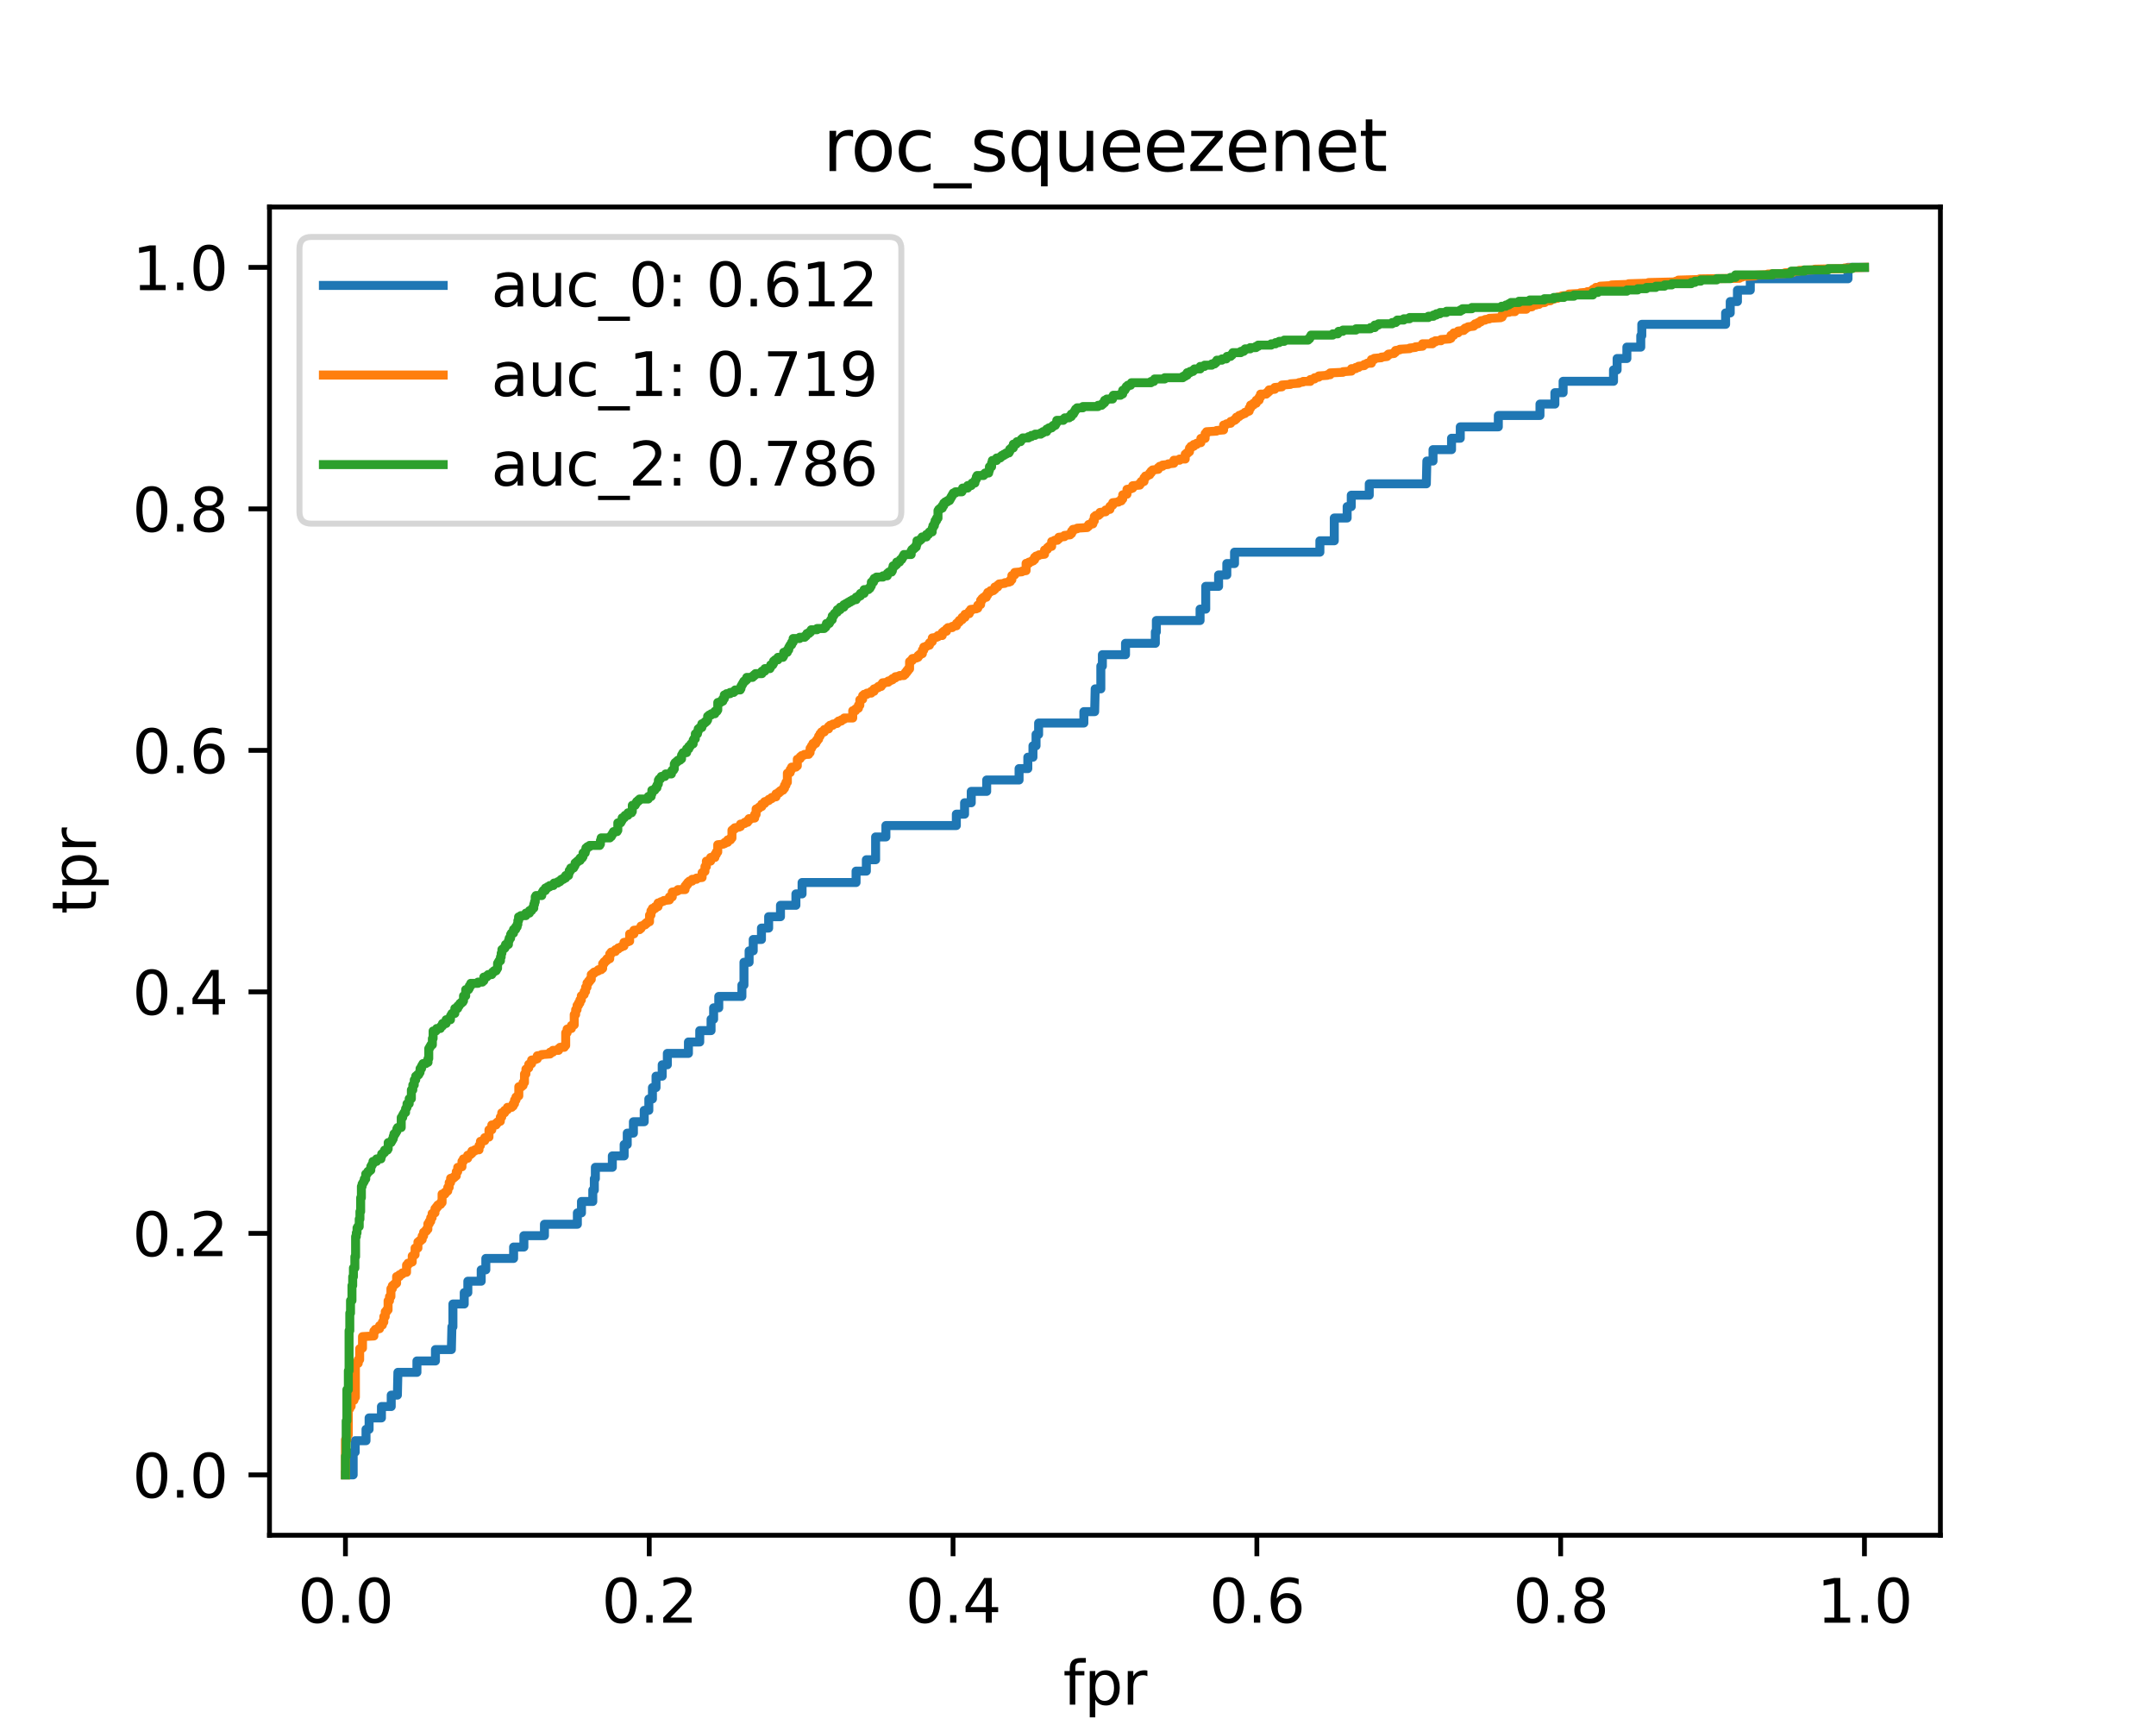 <?xml version="1.0" encoding="utf-8" standalone="no"?>
<!DOCTYPE svg PUBLIC "-//W3C//DTD SVG 1.1//EN"
  "http://www.w3.org/Graphics/SVG/1.1/DTD/svg11.dtd">
<svg height="288pt" version="1.1" viewBox="0 0 360 288" width="360pt" xmlns="http://www.w3.org/2000/svg" xmlns:xlink="http://www.w3.org/1999/xlink">
 <defs>
  <style type="text/css">*{stroke-linecap:butt;stroke-linejoin:round;}</style>
 </defs>
 <g id="figure_1">
  <g id="patch_1">
   <path d="M 0 288 
L 360 288 
L 360 0 
L 0 0 
z
" style="fill:#ffffff;"/>
  </g>
  <g id="axes_1">
   <g id="patch_2">
    <path d="M 45 256.32 
L 324 256.32 
L 324 34.56 
L 45 34.56 
z
" style="fill:#ffffff;"/>
   </g>
   <g id="matplotlib.axis_1">
    <g id="xtick_1">
     <g id="line2d_1">
      <defs>
       <path d="M 0 0 
L 0 3.5 
" id="m59c6c1572e" style="stroke:#000000;stroke-width:0.8;"/>
      </defs>
      <g>
       <use style="stroke:#000000;stroke-width:0.8;" x="57.682" xlink:href="#m59c6c1572e" y="256.32"/>
      </g>
     </g>
     <g id="text_1">
      <!-- 0.0 -->
      <g transform="translate(49.73 270.918)scale(0.1 -0.1)">
       <defs>
        <path d="M 2034 4250 
Q 1547 4250 1301 3770 
Q 1056 3291 1056 2328 
Q 1056 1369 1301 889 
Q 1547 409 2034 409 
Q 2525 409 2770 889 
Q 3016 1369 3016 2328 
Q 3016 3291 2770 3770 
Q 2525 4250 2034 4250 
z
M 2034 4750 
Q 2819 4750 3233 4129 
Q 3647 3509 3647 2328 
Q 3647 1150 3233 529 
Q 2819 -91 2034 -91 
Q 1250 -91 836 529 
Q 422 1150 422 2328 
Q 422 3509 836 4129 
Q 1250 4750 2034 4750 
z
" id="DejaVuSans-30" transform="scale(0.016)"/>
        <path d="M 684 794 
L 1344 794 
L 1344 0 
L 684 0 
L 684 794 
z
" id="DejaVuSans-2e" transform="scale(0.016)"/>
       </defs>
       <use xlink:href="#DejaVuSans-30"/>
       <use x="63.623" xlink:href="#DejaVuSans-2e"/>
       <use x="95.41" xlink:href="#DejaVuSans-30"/>
      </g>
     </g>
    </g>
    <g id="xtick_2">
     <g id="line2d_2">
      <g>
       <use style="stroke:#000000;stroke-width:0.8;" x="108.409" xlink:href="#m59c6c1572e" y="256.32"/>
      </g>
     </g>
     <g id="text_2">
      <!-- 0.2 -->
      <g transform="translate(100.458 270.918)scale(0.1 -0.1)">
       <defs>
        <path d="M 1228 531 
L 3431 531 
L 3431 0 
L 469 0 
L 469 531 
Q 828 903 1448 1529 
Q 2069 2156 2228 2338 
Q 2531 2678 2651 2914 
Q 2772 3150 2772 3378 
Q 2772 3750 2511 3984 
Q 2250 4219 1831 4219 
Q 1534 4219 1204 4116 
Q 875 4013 500 3803 
L 500 4441 
Q 881 4594 1212 4672 
Q 1544 4750 1819 4750 
Q 2544 4750 2975 4387 
Q 3406 4025 3406 3419 
Q 3406 3131 3298 2873 
Q 3191 2616 2906 2266 
Q 2828 2175 2409 1742 
Q 1991 1309 1228 531 
z
" id="DejaVuSans-32" transform="scale(0.016)"/>
       </defs>
       <use xlink:href="#DejaVuSans-30"/>
       <use x="63.623" xlink:href="#DejaVuSans-2e"/>
       <use x="95.41" xlink:href="#DejaVuSans-32"/>
      </g>
     </g>
    </g>
    <g id="xtick_3">
     <g id="line2d_3">
      <g>
       <use style="stroke:#000000;stroke-width:0.8;" x="159.136" xlink:href="#m59c6c1572e" y="256.32"/>
      </g>
     </g>
     <g id="text_3">
      <!-- 0.4 -->
      <g transform="translate(151.185 270.918)scale(0.1 -0.1)">
       <defs>
        <path d="M 2419 4116 
L 825 1625 
L 2419 1625 
L 2419 4116 
z
M 2253 4666 
L 3047 4666 
L 3047 1625 
L 3713 1625 
L 3713 1100 
L 3047 1100 
L 3047 0 
L 2419 0 
L 2419 1100 
L 313 1100 
L 313 1709 
L 2253 4666 
z
" id="DejaVuSans-34" transform="scale(0.016)"/>
       </defs>
       <use xlink:href="#DejaVuSans-30"/>
       <use x="63.623" xlink:href="#DejaVuSans-2e"/>
       <use x="95.41" xlink:href="#DejaVuSans-34"/>
      </g>
     </g>
    </g>
    <g id="xtick_4">
     <g id="line2d_4">
      <g>
       <use style="stroke:#000000;stroke-width:0.8;" x="209.864" xlink:href="#m59c6c1572e" y="256.32"/>
      </g>
     </g>
     <g id="text_4">
      <!-- 0.6 -->
      <g transform="translate(201.912 270.918)scale(0.1 -0.1)">
       <defs>
        <path d="M 2113 2584 
Q 1688 2584 1439 2293 
Q 1191 2003 1191 1497 
Q 1191 994 1439 701 
Q 1688 409 2113 409 
Q 2538 409 2786 701 
Q 3034 994 3034 1497 
Q 3034 2003 2786 2293 
Q 2538 2584 2113 2584 
z
M 3366 4563 
L 3366 3988 
Q 3128 4100 2886 4159 
Q 2644 4219 2406 4219 
Q 1781 4219 1451 3797 
Q 1122 3375 1075 2522 
Q 1259 2794 1537 2939 
Q 1816 3084 2150 3084 
Q 2853 3084 3261 2657 
Q 3669 2231 3669 1497 
Q 3669 778 3244 343 
Q 2819 -91 2113 -91 
Q 1303 -91 875 529 
Q 447 1150 447 2328 
Q 447 3434 972 4092 
Q 1497 4750 2381 4750 
Q 2619 4750 2861 4703 
Q 3103 4656 3366 4563 
z
" id="DejaVuSans-36" transform="scale(0.016)"/>
       </defs>
       <use xlink:href="#DejaVuSans-30"/>
       <use x="63.623" xlink:href="#DejaVuSans-2e"/>
       <use x="95.41" xlink:href="#DejaVuSans-36"/>
      </g>
     </g>
    </g>
    <g id="xtick_5">
     <g id="line2d_5">
      <g>
       <use style="stroke:#000000;stroke-width:0.8;" x="260.591" xlink:href="#m59c6c1572e" y="256.32"/>
      </g>
     </g>
     <g id="text_5">
      <!-- 0.8 -->
      <g transform="translate(252.639 270.918)scale(0.1 -0.1)">
       <defs>
        <path d="M 2034 2216 
Q 1584 2216 1326 1975 
Q 1069 1734 1069 1313 
Q 1069 891 1326 650 
Q 1584 409 2034 409 
Q 2484 409 2743 651 
Q 3003 894 3003 1313 
Q 3003 1734 2745 1975 
Q 2488 2216 2034 2216 
z
M 1403 2484 
Q 997 2584 770 2862 
Q 544 3141 544 3541 
Q 544 4100 942 4425 
Q 1341 4750 2034 4750 
Q 2731 4750 3128 4425 
Q 3525 4100 3525 3541 
Q 3525 3141 3298 2862 
Q 3072 2584 2669 2484 
Q 3125 2378 3379 2068 
Q 3634 1759 3634 1313 
Q 3634 634 3220 271 
Q 2806 -91 2034 -91 
Q 1263 -91 848 271 
Q 434 634 434 1313 
Q 434 1759 690 2068 
Q 947 2378 1403 2484 
z
M 1172 3481 
Q 1172 3119 1398 2916 
Q 1625 2713 2034 2713 
Q 2441 2713 2670 2916 
Q 2900 3119 2900 3481 
Q 2900 3844 2670 4047 
Q 2441 4250 2034 4250 
Q 1625 4250 1398 4047 
Q 1172 3844 1172 3481 
z
" id="DejaVuSans-38" transform="scale(0.016)"/>
       </defs>
       <use xlink:href="#DejaVuSans-30"/>
       <use x="63.623" xlink:href="#DejaVuSans-2e"/>
       <use x="95.41" xlink:href="#DejaVuSans-38"/>
      </g>
     </g>
    </g>
    <g id="xtick_6">
     <g id="line2d_6">
      <g>
       <use style="stroke:#000000;stroke-width:0.8;" x="311.318" xlink:href="#m59c6c1572e" y="256.32"/>
      </g>
     </g>
     <g id="text_6">
      <!-- 1.0 -->
      <g transform="translate(303.367 270.918)scale(0.1 -0.1)">
       <defs>
        <path d="M 794 531 
L 1825 531 
L 1825 4091 
L 703 3866 
L 703 4441 
L 1819 4666 
L 2450 4666 
L 2450 531 
L 3481 531 
L 3481 0 
L 794 0 
L 794 531 
z
" id="DejaVuSans-31" transform="scale(0.016)"/>
       </defs>
       <use xlink:href="#DejaVuSans-31"/>
       <use x="63.623" xlink:href="#DejaVuSans-2e"/>
       <use x="95.41" xlink:href="#DejaVuSans-30"/>
      </g>
     </g>
    </g>
    <g id="text_7">
     <!-- fpr -->
     <g transform="translate(177.51 284.597)scale(0.1 -0.1)">
      <defs>
       <path d="M 2375 4863 
L 2375 4384 
L 1825 4384 
Q 1516 4384 1395 4259 
Q 1275 4134 1275 3809 
L 1275 3500 
L 2222 3500 
L 2222 3053 
L 1275 3053 
L 1275 0 
L 697 0 
L 697 3053 
L 147 3053 
L 147 3500 
L 697 3500 
L 697 3744 
Q 697 4328 969 4595 
Q 1241 4863 1831 4863 
L 2375 4863 
z
" id="DejaVuSans-66" transform="scale(0.016)"/>
       <path d="M 1159 525 
L 1159 -1331 
L 581 -1331 
L 581 3500 
L 1159 3500 
L 1159 2969 
Q 1341 3281 1617 3432 
Q 1894 3584 2278 3584 
Q 2916 3584 3314 3078 
Q 3713 2572 3713 1747 
Q 3713 922 3314 415 
Q 2916 -91 2278 -91 
Q 1894 -91 1617 61 
Q 1341 213 1159 525 
z
M 3116 1747 
Q 3116 2381 2855 2742 
Q 2594 3103 2138 3103 
Q 1681 3103 1420 2742 
Q 1159 2381 1159 1747 
Q 1159 1113 1420 752 
Q 1681 391 2138 391 
Q 2594 391 2855 752 
Q 3116 1113 3116 1747 
z
" id="DejaVuSans-70" transform="scale(0.016)"/>
       <path d="M 2631 2963 
Q 2534 3019 2420 3045 
Q 2306 3072 2169 3072 
Q 1681 3072 1420 2755 
Q 1159 2438 1159 1844 
L 1159 0 
L 581 0 
L 581 3500 
L 1159 3500 
L 1159 2956 
Q 1341 3275 1631 3429 
Q 1922 3584 2338 3584 
Q 2397 3584 2469 3576 
Q 2541 3569 2628 3553 
L 2631 2963 
z
" id="DejaVuSans-72" transform="scale(0.016)"/>
      </defs>
      <use xlink:href="#DejaVuSans-66"/>
      <use x="35.205" xlink:href="#DejaVuSans-70"/>
      <use x="98.682" xlink:href="#DejaVuSans-72"/>
     </g>
    </g>
   </g>
   <g id="matplotlib.axis_2">
    <g id="ytick_1">
     <g id="line2d_7">
      <defs>
       <path d="M 0 0 
L -3.5 0 
" id="mcf25b4c76a" style="stroke:#000000;stroke-width:0.8;"/>
      </defs>
      <g>
       <use style="stroke:#000000;stroke-width:0.8;" x="45" xlink:href="#mcf25b4c76a" y="246.24"/>
      </g>
     </g>
     <g id="text_8">
      <!-- 0.0 -->
      <g transform="translate(22.097 250.039)scale(0.1 -0.1)">
       <use xlink:href="#DejaVuSans-30"/>
       <use x="63.623" xlink:href="#DejaVuSans-2e"/>
       <use x="95.41" xlink:href="#DejaVuSans-30"/>
      </g>
     </g>
    </g>
    <g id="ytick_2">
     <g id="line2d_8">
      <g>
       <use style="stroke:#000000;stroke-width:0.8;" x="45" xlink:href="#mcf25b4c76a" y="205.92"/>
      </g>
     </g>
     <g id="text_9">
      <!-- 0.2 -->
      <g transform="translate(22.097 209.719)scale(0.1 -0.1)">
       <use xlink:href="#DejaVuSans-30"/>
       <use x="63.623" xlink:href="#DejaVuSans-2e"/>
       <use x="95.41" xlink:href="#DejaVuSans-32"/>
      </g>
     </g>
    </g>
    <g id="ytick_3">
     <g id="line2d_9">
      <g>
       <use style="stroke:#000000;stroke-width:0.8;" x="45" xlink:href="#mcf25b4c76a" y="165.6"/>
      </g>
     </g>
     <g id="text_10">
      <!-- 0.4 -->
      <g transform="translate(22.097 169.399)scale(0.1 -0.1)">
       <use xlink:href="#DejaVuSans-30"/>
       <use x="63.623" xlink:href="#DejaVuSans-2e"/>
       <use x="95.41" xlink:href="#DejaVuSans-34"/>
      </g>
     </g>
    </g>
    <g id="ytick_4">
     <g id="line2d_10">
      <g>
       <use style="stroke:#000000;stroke-width:0.8;" x="45" xlink:href="#mcf25b4c76a" y="125.28"/>
      </g>
     </g>
     <g id="text_11">
      <!-- 0.6 -->
      <g transform="translate(22.097 129.079)scale(0.1 -0.1)">
       <use xlink:href="#DejaVuSans-30"/>
       <use x="63.623" xlink:href="#DejaVuSans-2e"/>
       <use x="95.41" xlink:href="#DejaVuSans-36"/>
      </g>
     </g>
    </g>
    <g id="ytick_5">
     <g id="line2d_11">
      <g>
       <use style="stroke:#000000;stroke-width:0.8;" x="45" xlink:href="#mcf25b4c76a" y="84.96"/>
      </g>
     </g>
     <g id="text_12">
      <!-- 0.8 -->
      <g transform="translate(22.097 88.759)scale(0.1 -0.1)">
       <use xlink:href="#DejaVuSans-30"/>
       <use x="63.623" xlink:href="#DejaVuSans-2e"/>
       <use x="95.41" xlink:href="#DejaVuSans-38"/>
      </g>
     </g>
    </g>
    <g id="ytick_6">
     <g id="line2d_12">
      <g>
       <use style="stroke:#000000;stroke-width:0.8;" x="45" xlink:href="#mcf25b4c76a" y="44.64"/>
      </g>
     </g>
     <g id="text_13">
      <!-- 1.0 -->
      <g transform="translate(22.097 48.439)scale(0.1 -0.1)">
       <use xlink:href="#DejaVuSans-31"/>
       <use x="63.623" xlink:href="#DejaVuSans-2e"/>
       <use x="95.41" xlink:href="#DejaVuSans-30"/>
      </g>
     </g>
    </g>
    <g id="text_14">
     <!-- tpr -->
     <g transform="translate(16.017 152.63)rotate(-90)scale(0.1 -0.1)">
      <defs>
       <path d="M 1172 4494 
L 1172 3500 
L 2356 3500 
L 2356 3053 
L 1172 3053 
L 1172 1153 
Q 1172 725 1289 603 
Q 1406 481 1766 481 
L 2356 481 
L 2356 0 
L 1766 0 
Q 1100 0 847 248 
Q 594 497 594 1153 
L 594 3053 
L 172 3053 
L 172 3500 
L 594 3500 
L 594 4494 
L 1172 4494 
z
" id="DejaVuSans-74" transform="scale(0.016)"/>
      </defs>
      <use xlink:href="#DejaVuSans-74"/>
      <use x="39.209" xlink:href="#DejaVuSans-70"/>
      <use x="102.686" xlink:href="#DejaVuSans-72"/>
     </g>
    </g>
   </g>
   <g id="line2d_13">
    <path clip-path="url(#p2ba4699512)" d="M 57.682 246.24 
L 58.97 246.24 
L 58.97 242.436 
L 59.313 242.436 
L 59.313 240.534 
L 61.116 240.534 
L 61.116 238.632 
L 61.631 238.632 
L 61.631 236.731 
L 63.692 236.731 
L 63.692 234.829 
L 65.324 234.829 
L 65.324 232.927 
L 66.354 232.927 
L 66.44 229.123 
L 69.617 229.123 
L 69.617 227.221 
L 72.708 227.221 
L 72.708 225.319 
L 75.369 225.319 
L 75.455 221.515 
L 75.627 221.515 
L 75.627 217.712 
L 77.516 217.712 
L 77.516 215.81 
L 78.117 215.81 
L 78.117 213.908 
L 80.349 213.908 
L 80.349 212.006 
L 81.122 212.006 
L 81.122 210.104 
L 85.759 210.104 
L 85.759 208.202 
L 87.476 208.202 
L 87.476 206.3 
L 90.91 206.3 
L 90.91 204.398 
L 96.406 204.398 
L 96.406 202.497 
L 97.092 202.497 
L 97.092 200.595 
L 98.981 200.595 
L 98.981 198.693 
L 99.239 198.693 
L 99.239 196.791 
L 99.411 196.791 
L 99.411 194.889 
L 102.244 194.889 
L 102.244 192.987 
L 104.219 192.987 
L 104.219 191.085 
L 104.734 191.085 
L 104.734 189.183 
L 105.765 189.183 
L 105.765 187.282 
L 107.568 187.282 
L 107.568 185.38 
L 108.34 185.38 
L 108.34 183.478 
L 108.941 183.478 
L 108.941 181.576 
L 109.542 181.576 
L 109.542 179.674 
L 110.573 179.674 
L 110.573 177.772 
L 111.431 177.772 
L 111.431 175.87 
L 114.952 175.87 
L 114.952 173.968 
L 116.841 173.968 
L 116.841 172.066 
L 118.73 172.066 
L 118.73 170.165 
L 119.159 170.165 
L 119.159 168.263 
L 120.018 168.263 
L 120.018 166.361 
L 123.881 166.361 
L 123.881 164.459 
L 124.225 164.459 
L 124.225 160.655 
L 125.083 160.655 
L 125.083 158.753 
L 125.77 158.753 
L 125.77 156.851 
L 127.144 156.851 
L 127.144 154.949 
L 128.346 154.949 
L 128.346 153.048 
L 130.321 153.048 
L 130.321 151.146 
L 132.897 151.146 
L 132.897 149.244 
L 133.927 149.244 
L 133.927 147.342 
L 142.943 147.342 
L 142.943 145.44 
L 144.66 145.44 
L 144.66 143.538 
L 146.206 143.538 
L 146.206 139.734 
L 147.923 139.734 
L 147.923 137.832 
L 159.686 137.832 
L 159.686 135.931 
L 161.06 135.931 
L 161.06 134.029 
L 162.176 134.029 
L 162.176 132.127 
L 164.752 132.127 
L 164.752 130.225 
L 170.161 130.225 
L 170.161 128.323 
L 171.621 128.323 
L 171.621 126.421 
L 172.479 126.421 
L 172.479 124.519 
L 172.994 124.519 
L 172.994 122.617 
L 173.424 122.617 
L 173.424 120.715 
L 180.98 120.715 
L 180.98 118.814 
L 182.783 118.814 
L 182.869 115.01 
L 183.813 115.01 
L 183.813 111.206 
L 184.071 111.206 
L 184.071 109.304 
L 187.934 109.304 
L 187.934 107.402 
L 192.914 107.402 
L 192.914 105.5 
L 193.086 105.5 
L 193.086 103.598 
L 200.384 103.598 
L 200.384 101.697 
L 201.329 101.697 
L 201.329 97.893 
L 203.476 97.893 
L 203.476 95.991 
L 204.849 95.991 
L 204.849 94.089 
L 206.137 94.089 
L 206.137 92.187 
L 220.39 92.187 
L 220.39 90.285 
L 222.794 90.285 
L 222.794 86.482 
L 224.941 86.482 
L 224.941 84.58 
L 225.628 84.58 
L 225.628 82.678 
L 228.633 82.678 
L 228.633 80.776 
L 238.164 80.776 
L 238.25 76.972 
L 239.28 76.972 
L 239.28 75.07 
L 242.371 75.07 
L 242.371 73.168 
L 243.831 73.168 
L 243.831 71.266 
L 250.184 71.266 
L 250.184 69.365 
L 257.139 69.365 
L 257.139 67.463 
L 259.629 67.463 
L 259.629 65.561 
L 261.003 65.561 
L 261.003 63.659 
L 269.418 63.659 
L 269.418 61.757 
L 270.019 61.757 
L 270.019 59.855 
L 271.65 59.855 
L 271.65 57.953 
L 273.968 57.953 
L 273.968 56.051 
L 274.14 56.051 
L 274.14 54.149 
L 288.135 54.149 
L 288.135 52.248 
L 288.908 52.248 
L 288.908 50.346 
L 290.11 50.346 
L 290.11 48.444 
L 292.257 48.444 
L 292.257 46.542 
L 308.571 46.542 
L 308.571 44.64 
L 311.318 44.64 
L 311.318 44.64 
" style="fill:none;stroke:#1f77b4;stroke-linecap:square;stroke-width:1.5;"/>
   </g>
   <g id="line2d_14">
    <path clip-path="url(#p2ba4699512)" d="M 57.682 246.24 
L 57.682 240.367 
L 57.919 240.367 
L 57.919 239.557 
L 58.156 239.557 
L 58.156 235.203 
L 58.394 235.203 
L 58.394 234.798 
L 58.631 234.798 
L 58.631 233.786 
L 59.105 233.786 
L 59.105 233.279 
L 59.343 233.279 
L 59.343 227.609 
L 59.817 227.609 
L 59.817 227.001 
L 60.054 227.001 
L 60.054 225.179 
L 60.529 225.078 
L 60.529 223.154 
L 62.427 223.052 
L 62.427 222.242 
L 62.664 222.242 
L 62.664 221.939 
L 63.376 221.837 
L 63.376 221.331 
L 63.851 221.23 
L 63.851 220.724 
L 64.088 220.724 
L 64.088 219.812 
L 64.325 219.812 
L 64.325 219.002 
L 64.563 219.002 
L 64.563 218.698 
L 64.8 218.698 
L 64.8 217.18 
L 65.037 217.18 
L 65.037 216.471 
L 65.274 216.471 
L 65.274 215.155 
L 65.512 215.155 
L 65.512 214.648 
L 65.749 214.648 
L 65.749 214.446 
L 65.986 214.446 
L 65.986 214.243 
L 66.223 214.243 
L 66.223 213.129 
L 66.698 213.129 
L 66.698 212.826 
L 67.172 212.724 
L 67.172 212.522 
L 67.884 212.421 
L 67.884 211.206 
L 68.121 211.206 
L 68.121 210.902 
L 68.596 210.801 
L 68.596 210.699 
L 68.833 210.699 
L 68.833 209.687 
L 69.071 209.687 
L 69.071 209.484 
L 69.308 209.484 
L 69.308 208.37 
L 69.782 208.37 
L 69.782 207.358 
L 70.02 207.358 
L 70.02 207.155 
L 70.257 207.155 
L 70.257 206.953 
L 70.494 206.953 
L 70.494 206.345 
L 70.731 206.345 
L 70.731 205.738 
L 70.969 205.738 
L 70.969 205.535 
L 71.206 205.535 
L 71.206 205.231 
L 71.443 205.231 
L 71.443 204.32 
L 71.68 204.32 
L 71.68 203.915 
L 71.918 203.915 
L 71.918 203.308 
L 72.155 203.308 
L 72.155 202.599 
L 72.63 202.498 
L 72.63 201.789 
L 72.867 201.789 
L 72.867 201.485 
L 73.104 201.485 
L 73.104 201.181 
L 73.579 201.08 
L 73.579 200.776 
L 73.816 200.776 
L 73.816 199.359 
L 74.29 199.359 
L 74.29 199.055 
L 74.528 199.055 
L 74.528 198.852 
L 74.765 198.852 
L 74.765 198.245 
L 75.002 198.245 
L 75.002 197.435 
L 75.239 197.435 
L 75.239 196.726 
L 75.714 196.726 
L 75.714 196.523 
L 75.951 196.523 
L 75.951 196.321 
L 76.188 196.321 
L 76.188 195.612 
L 76.426 195.612 
L 76.426 194.903 
L 77.138 194.802 
L 77.138 193.891 
L 77.375 193.891 
L 77.375 193.486 
L 78.087 193.385 
L 78.087 192.878 
L 78.561 192.777 
L 78.561 192.575 
L 78.798 192.575 
L 78.798 192.169 
L 79.273 192.169 
L 79.273 191.967 
L 79.985 191.967 
L 79.985 191.258 
L 80.222 191.258 
L 80.222 190.549 
L 80.934 190.448 
L 80.934 189.942 
L 81.646 189.841 
L 81.646 188.626 
L 82.12 188.626 
L 82.12 187.815 
L 82.832 187.815 
L 82.832 187.512 
L 83.069 187.512 
L 83.069 187.309 
L 83.544 187.208 
L 83.544 186.499 
L 83.781 186.499 
L 83.781 185.79 
L 84.256 185.79 
L 84.256 185.385 
L 84.73 185.284 
L 84.73 184.879 
L 85.442 184.879 
L 85.442 184.677 
L 85.679 184.677 
L 85.679 184.272 
L 85.916 184.272 
L 85.916 183.664 
L 86.154 183.664 
L 86.154 183.158 
L 86.391 183.158 
L 86.391 182.955 
L 86.628 182.955 
L 86.628 181.436 
L 87.103 181.436 
L 87.103 181.234 
L 87.34 181.234 
L 87.34 180.728 
L 87.577 180.728 
L 87.577 179.31 
L 87.814 179.31 
L 87.814 178.5 
L 88.052 178.5 
L 88.052 178.297 
L 88.289 178.297 
L 88.289 177.69 
L 88.764 177.589 
L 88.764 176.981 
L 89.475 176.88 
L 89.475 176.779 
L 89.713 176.779 
L 89.713 176.272 
L 90.424 176.171 
L 90.424 176.07 
L 91.848 175.969 
L 91.848 175.665 
L 92.323 175.665 
L 92.323 175.361 
L 93.272 175.361 
L 93.272 175.057 
L 93.509 175.057 
L 93.509 174.855 
L 94.221 174.855 
L 94.221 174.551 
L 94.458 174.551 
L 94.458 172.425 
L 94.695 172.425 
L 94.695 171.817 
L 95.407 171.716 
L 95.407 171.21 
L 95.881 171.108 
L 95.881 169.387 
L 96.119 169.387 
L 96.119 168.577 
L 96.356 168.577 
L 96.356 167.868 
L 96.593 167.868 
L 96.593 167.463 
L 96.831 167.463 
L 96.831 166.957 
L 97.068 166.957 
L 97.068 166.248 
L 97.305 166.248 
L 97.305 166.046 
L 97.542 166.046 
L 97.542 165.539 
L 97.78 165.539 
L 97.78 164.83 
L 98.017 164.83 
L 98.017 164.122 
L 98.254 164.122 
L 98.254 163.818 
L 98.491 163.818 
L 98.491 163.514 
L 98.729 163.514 
L 98.729 162.704 
L 98.966 162.704 
L 98.966 162.502 
L 99.203 162.502 
L 99.203 162.299 
L 99.678 162.198 
L 99.678 162.097 
L 99.915 162.097 
L 99.915 161.894 
L 100.39 161.894 
L 100.39 161.692 
L 100.627 161.692 
L 100.627 160.881 
L 100.864 160.881 
L 100.864 160.578 
L 101.101 160.578 
L 101.101 160.375 
L 101.339 160.375 
L 101.339 160.071 
L 101.813 160.071 
L 101.813 159.261 
L 102.05 159.261 
L 102.05 158.958 
L 102.762 158.856 
L 102.762 158.553 
L 103.237 158.451 
L 103.237 158.249 
L 103.711 158.148 
L 103.711 158.046 
L 104.186 157.945 
L 104.186 157.338 
L 104.898 157.236 
L 104.898 157.135 
L 105.135 157.135 
L 105.135 155.92 
L 105.847 155.92 
L 105.847 155.312 
L 106.796 155.211 
L 106.796 155.009 
L 107.033 155.009 
L 107.033 154.604 
L 107.507 154.502 
L 107.507 154.401 
L 107.745 154.401 
L 107.745 154.199 
L 107.982 154.199 
L 107.982 153.996 
L 108.457 153.895 
L 108.457 152.781 
L 108.694 152.781 
L 108.694 152.072 
L 108.931 152.072 
L 108.931 151.667 
L 109.406 151.667 
L 109.406 151.363 
L 109.88 151.363 
L 109.88 150.756 
L 110.355 150.655 
L 110.355 150.553 
L 110.829 150.452 
L 110.829 150.351 
L 111.778 150.25 
L 111.778 149.743 
L 112.253 149.743 
L 112.253 148.933 
L 112.965 148.832 
L 112.965 148.731 
L 113.202 148.731 
L 113.202 148.528 
L 114.388 148.528 
L 114.388 147.921 
L 114.625 147.921 
L 114.625 147.617 
L 114.863 147.617 
L 114.863 147.313 
L 115.1 147.313 
L 115.1 147.111 
L 115.574 147.111 
L 115.574 146.807 
L 116.286 146.807 
L 116.286 146.604 
L 117.235 146.503 
L 117.235 145.693 
L 117.473 145.693 
L 117.473 145.491 
L 117.71 145.491 
L 117.71 144.681 
L 117.947 144.681 
L 117.947 143.769 
L 118.659 143.769 
L 118.659 143.162 
L 119.371 143.162 
L 119.371 142.655 
L 119.608 142.655 
L 119.608 142.25 
L 119.845 142.25 
L 119.845 141.035 
L 120.794 140.934 
L 120.794 140.833 
L 121.032 140.833 
L 121.032 140.63 
L 121.506 140.63 
L 121.506 140.225 
L 121.981 140.225 
L 121.981 139.922 
L 122.218 139.922 
L 122.218 138.605 
L 122.455 138.605 
L 122.455 138.403 
L 122.692 138.403 
L 122.692 138.2 
L 123.404 138.099 
L 123.404 137.998 
L 123.642 137.998 
L 123.642 137.593 
L 124.353 137.491 
L 124.353 137.289 
L 124.828 137.289 
L 124.828 136.985 
L 125.065 136.985 
L 125.065 136.681 
L 126.014 136.58 
L 126.014 135.973 
L 126.251 135.973 
L 126.251 135.061 
L 126.726 134.96 
L 126.726 134.758 
L 127.2 134.656 
L 127.2 134.251 
L 127.675 134.15 
L 127.675 133.846 
L 128.15 133.745 
L 128.15 133.644 
L 128.387 133.644 
L 128.387 133.441 
L 128.861 133.34 
L 128.861 133.137 
L 129.573 133.036 
L 129.573 132.53 
L 130.048 132.429 
L 130.048 132.226 
L 130.285 132.226 
L 130.285 132.024 
L 130.759 131.922 
L 130.759 131.619 
L 130.997 131.619 
L 130.997 131.112 
L 131.234 131.112 
L 131.234 130.606 
L 131.471 130.606 
L 131.471 129.087 
L 131.946 128.986 
L 131.946 128.48 
L 132.183 128.48 
L 132.183 128.075 
L 132.895 128.075 
L 132.895 127.872 
L 133.132 127.872 
L 133.132 126.758 
L 133.607 126.657 
L 133.607 126.353 
L 133.844 126.353 
L 133.844 126.151 
L 134.318 126.05 
L 134.318 125.948 
L 135.03 125.948 
L 135.03 125.645 
L 135.267 125.645 
L 135.267 124.936 
L 135.505 124.936 
L 135.505 124.531 
L 135.742 124.531 
L 135.742 124.126 
L 136.217 124.126 
L 136.217 123.721 
L 136.454 123.721 
L 136.454 123.417 
L 136.691 123.417 
L 136.691 122.911 
L 136.928 122.911 
L 136.928 122.506 
L 137.166 122.506 
L 137.166 122.202 
L 137.64 122.202 
L 137.64 121.797 
L 138.352 121.696 
L 138.352 121.291 
L 138.589 121.291 
L 138.589 121.088 
L 139.064 121.088 
L 139.064 120.886 
L 139.776 120.784 
L 139.776 120.582 
L 140.013 120.582 
L 140.013 120.379 
L 140.487 120.379 
L 140.487 120.177 
L 140.962 120.075 
L 140.962 119.873 
L 142.385 119.873 
L 142.385 118.658 
L 142.86 118.658 
L 142.86 118.354 
L 143.335 118.253 
L 143.335 117.747 
L 143.572 117.747 
L 143.572 116.835 
L 144.046 116.734 
L 144.046 116.126 
L 144.284 116.126 
L 144.284 115.924 
L 144.758 115.924 
L 144.758 115.721 
L 145.47 115.721 
L 145.47 115.418 
L 145.944 115.418 
L 145.944 115.013 
L 146.419 114.911 
L 146.419 114.81 
L 146.656 114.81 
L 146.656 114.608 
L 147.131 114.608 
L 147.131 114.304 
L 147.368 114.304 
L 147.368 114 
L 148.317 113.899 
L 148.317 113.696 
L 148.792 113.595 
L 148.792 113.494 
L 149.029 113.494 
L 149.029 113.291 
L 149.503 113.19 
L 149.503 112.988 
L 150.215 112.886 
L 150.215 112.785 
L 150.927 112.785 
L 150.927 112.583 
L 151.164 112.583 
L 151.164 112.279 
L 151.402 112.279 
L 151.402 111.975 
L 151.639 111.975 
L 151.639 111.671 
L 151.876 111.671 
L 151.876 110.456 
L 152.113 110.456 
L 152.113 110.254 
L 152.351 110.254 
L 152.351 109.95 
L 153.062 109.849 
L 153.062 109.747 
L 153.3 109.747 
L 153.3 109.444 
L 153.537 109.444 
L 153.537 109.241 
L 154.011 109.14 
L 154.011 108.532 
L 154.249 108.532 
L 154.249 108.026 
L 154.723 107.925 
L 154.723 107.824 
L 155.198 107.722 
L 155.198 107.317 
L 155.435 107.317 
L 155.435 107.115 
L 155.672 107.115 
L 155.672 106.507 
L 156.384 106.406 
L 156.384 106.305 
L 156.621 106.305 
L 156.621 106.102 
L 157.333 106.102 
L 157.333 105.596 
L 157.57 105.596 
L 157.57 105.393 
L 158.045 105.393 
L 158.045 104.988 
L 158.282 104.988 
L 158.282 104.786 
L 158.994 104.786 
L 158.994 104.583 
L 159.706 104.482 
L 159.706 104.077 
L 159.943 104.077 
L 159.943 103.875 
L 160.18 103.875 
L 160.18 103.571 
L 160.655 103.47 
L 160.655 103.065 
L 161.129 103.065 
L 161.129 102.558 
L 161.841 102.457 
L 161.841 102.052 
L 162.078 102.052 
L 162.078 101.748 
L 163.028 101.647 
L 163.028 101.546 
L 163.265 101.546 
L 163.265 101.039 
L 163.739 100.938 
L 163.739 100.229 
L 163.977 100.229 
L 163.977 99.926 
L 164.214 99.926 
L 164.214 99.723 
L 164.688 99.723 
L 164.688 99.318 
L 164.926 99.318 
L 164.926 98.913 
L 165.4 98.812 
L 165.4 98.609 
L 165.875 98.609 
L 165.875 98.407 
L 166.112 98.407 
L 166.112 98.002 
L 166.586 98.002 
L 166.586 97.698 
L 166.824 97.698 
L 166.824 97.495 
L 167.773 97.394 
L 167.773 97.293 
L 168.485 97.192 
L 168.485 97.09 
L 168.722 97.09 
L 168.722 96.787 
L 168.959 96.787 
L 168.959 96.078 
L 169.434 95.977 
L 169.434 95.572 
L 170.62 95.47 
L 170.62 95.369 
L 171.332 95.268 
L 171.332 94.053 
L 171.806 94.053 
L 171.806 93.85 
L 172.281 93.749 
L 172.281 93.648 
L 172.518 93.648 
L 172.518 93.445 
L 172.755 93.445 
L 172.755 93.04 
L 172.993 93.04 
L 172.993 92.838 
L 173.467 92.736 
L 173.467 92.635 
L 174.416 92.534 
L 174.416 91.825 
L 174.891 91.724 
L 174.891 91.42 
L 175.128 91.42 
L 175.128 91.218 
L 175.603 91.218 
L 175.603 90.408 
L 176.077 90.306 
L 176.077 90.205 
L 176.552 90.205 
L 176.552 90.003 
L 176.789 90.003 
L 176.789 89.699 
L 177.738 89.598 
L 177.738 89.395 
L 178.687 89.294 
L 178.687 89.091 
L 178.924 89.091 
L 178.924 88.686 
L 179.162 88.686 
L 179.162 88.382 
L 179.873 88.281 
L 179.873 88.18 
L 181.534 88.079 
L 181.534 87.876 
L 181.771 87.876 
L 181.771 87.572 
L 182.483 87.471 
L 182.483 86.965 
L 182.721 86.965 
L 182.721 86.256 
L 182.958 86.256 
L 182.958 86.054 
L 183.432 86.054 
L 183.432 85.851 
L 183.67 85.851 
L 183.67 85.547 
L 184.619 85.446 
L 184.619 85.142 
L 185.33 85.041 
L 185.33 84.535 
L 185.568 84.535 
L 185.568 84.332 
L 185.805 84.332 
L 185.805 83.927 
L 186.754 83.826 
L 186.754 83.725 
L 187.229 83.623 
L 187.229 83.32 
L 187.466 83.32 
L 187.466 82.611 
L 188.178 82.51 
L 188.178 81.7 
L 188.889 81.598 
L 188.889 81.497 
L 189.127 81.497 
L 189.127 81.092 
L 190.313 80.991 
L 190.313 80.687 
L 190.55 80.687 
L 190.55 80.383 
L 191.025 80.383 
L 191.025 79.776 
L 191.262 79.776 
L 191.262 79.472 
L 191.737 79.371 
L 191.737 79.269 
L 191.974 79.269 
L 191.974 78.966 
L 192.211 78.966 
L 192.211 78.662 
L 192.448 78.662 
L 192.448 78.459 
L 193.397 78.358 
L 193.397 78.054 
L 193.635 78.054 
L 193.635 77.852 
L 194.109 77.852 
L 194.109 77.649 
L 195.058 77.548 
L 195.058 77.447 
L 196.007 77.346 
L 196.007 76.839 
L 196.956 76.839 
L 196.956 76.637 
L 197.905 76.637 
L 197.905 75.827 
L 198.143 75.827 
L 198.143 75.624 
L 198.38 75.624 
L 198.38 75.422 
L 198.617 75.422 
L 198.617 74.814 
L 198.855 74.814 
L 198.855 74.51 
L 199.329 74.51 
L 199.329 74.207 
L 199.804 74.207 
L 199.804 74.004 
L 200.515 73.903 
L 200.515 73.194 
L 201.227 73.194 
L 201.227 72.384 
L 201.464 72.384 
L 201.464 72.08 
L 203.125 71.979 
L 203.125 71.878 
L 204.312 71.777 
L 204.312 70.966 
L 204.786 70.865 
L 204.786 70.764 
L 205.498 70.663 
L 205.498 70.359 
L 205.972 70.258 
L 205.972 70.156 
L 206.21 70.156 
L 206.21 69.954 
L 206.447 69.954 
L 206.447 69.65 
L 206.922 69.549 
L 206.922 69.346 
L 207.396 69.245 
L 207.396 69.144 
L 207.871 69.043 
L 207.871 68.84 
L 208.345 68.739 
L 208.345 68.638 
L 208.582 68.638 
L 208.582 68.131 
L 208.82 68.131 
L 208.82 67.625 
L 209.294 67.625 
L 209.294 67.321 
L 209.769 67.321 
L 209.769 66.815 
L 210.243 66.815 
L 210.243 66.309 
L 210.481 66.309 
L 210.481 65.802 
L 211.43 65.802 
L 211.43 65.6 
L 211.667 65.6 
L 211.667 65.397 
L 211.904 65.397 
L 211.904 65.094 
L 212.853 64.992 
L 212.853 64.689 
L 214.04 64.587 
L 214.04 64.284 
L 215.463 64.182 
L 215.463 64.081 
L 216.887 63.98 
L 216.887 63.879 
L 217.598 63.777 
L 217.598 63.676 
L 218.785 63.676 
L 218.785 63.372 
L 219.497 63.271 
L 219.497 63.069 
L 220.208 62.967 
L 220.208 62.765 
L 221.632 62.664 
L 221.632 62.562 
L 222.107 62.562 
L 222.107 62.258 
L 224.242 62.157 
L 224.242 62.056 
L 225.665 61.955 
L 225.665 61.55 
L 226.377 61.55 
L 226.377 61.347 
L 226.852 61.347 
L 226.852 61.145 
L 227.801 61.043 
L 227.801 60.841 
L 228.275 60.74 
L 228.275 60.638 
L 228.987 60.638 
L 228.987 60.031 
L 229.462 60.031 
L 229.462 59.828 
L 230.648 59.727 
L 230.648 59.626 
L 231.597 59.525 
L 231.597 59.322 
L 231.834 59.322 
L 231.834 59.12 
L 232.783 59.018 
L 232.783 58.816 
L 233.021 58.816 
L 233.021 58.512 
L 233.733 58.411 
L 233.733 58.31 
L 235.393 58.208 
L 235.393 58.107 
L 236.342 58.006 
L 236.342 57.904 
L 237.529 57.803 
L 237.529 57.398 
L 239.19 57.398 
L 239.19 57.094 
L 239.664 57.094 
L 239.664 56.892 
L 240.613 56.892 
L 240.613 56.689 
L 242.037 56.588 
L 242.037 56.487 
L 242.274 56.487 
L 242.274 55.981 
L 242.749 55.981 
L 242.749 55.576 
L 243.46 55.576 
L 243.46 55.272 
L 244.409 55.171 
L 244.409 54.968 
L 244.647 54.968 
L 244.647 54.766 
L 245.121 54.664 
L 245.121 54.563 
L 246.07 54.462 
L 246.07 54.259 
L 246.308 54.259 
L 246.308 54.057 
L 246.782 54.057 
L 246.782 53.854 
L 247.257 53.753 
L 247.257 53.55 
L 247.968 53.449 
L 247.968 53.348 
L 248.68 53.247 
L 248.68 53.145 
L 250.578 53.044 
L 250.578 52.943 
L 250.816 52.943 
L 250.816 52.538 
L 251.053 52.538 
L 251.053 52.234 
L 252.002 52.133 
L 252.002 52.032 
L 252.951 52.032 
L 252.951 51.627 
L 254.849 51.627 
L 254.849 51.323 
L 255.798 51.222 
L 255.798 51.019 
L 256.51 50.918 
L 256.51 50.817 
L 256.984 50.817 
L 256.984 50.614 
L 257.934 50.513 
L 257.934 50.31 
L 258.883 50.209 
L 258.883 50.007 
L 259.594 49.905 
L 259.594 49.804 
L 260.069 49.804 
L 260.069 49.602 
L 260.781 49.5 
L 260.781 49.399 
L 261.967 49.298 
L 261.967 49.095 
L 263.865 48.994 
L 263.865 48.893 
L 265.051 48.791 
L 265.051 48.69 
L 265.763 48.69 
L 265.763 48.488 
L 266.001 48.488 
L 266.001 48.285 
L 266.475 48.285 
L 266.475 47.981 
L 267.187 47.981 
L 267.187 47.779 
L 269.085 47.678 
L 269.085 47.576 
L 271.932 47.475 
L 271.932 47.374 
L 275.254 47.273 
L 275.254 47.171 
L 279.762 47.07 
L 279.762 46.969 
L 280.236 46.868 
L 280.236 46.766 
L 283.795 46.665 
L 283.795 46.564 
L 290.439 46.463 
L 290.439 46.361 
L 290.913 46.26 
L 290.913 46.159 
L 293.049 46.058 
L 293.049 45.956 
L 295.184 45.855 
L 295.184 45.754 
L 298.031 45.653 
L 298.031 45.551 
L 299.455 45.45 
L 299.455 45.349 
L 300.404 45.248 
L 300.404 45.146 
L 303.014 45.045 
L 303.014 44.944 
L 307.996 44.843 
L 307.996 44.741 
L 311.318 44.64 
L 311.318 44.64 
" style="fill:none;stroke:#ff7f0e;stroke-linecap:square;stroke-width:1.5;"/>
   </g>
   <g id="line2d_15">
    <path clip-path="url(#p2ba4699512)" d="M 57.682 246.24 
L 57.682 243.1 
L 57.803 243.1 
L 57.803 237.238 
L 57.924 237.238 
L 57.924 232.004 
L 58.166 232.004 
L 58.166 228.864 
L 58.287 228.864 
L 58.287 222.165 
L 58.408 222.165 
L 58.408 219.234 
L 58.528 219.234 
L 58.528 217.141 
L 58.77 217.141 
L 58.77 214.629 
L 58.891 214.629 
L 58.891 213.163 
L 59.012 213.163 
L 59.012 211.698 
L 59.254 211.698 
L 59.254 209.814 
L 59.375 209.814 
L 59.375 206.464 
L 59.496 206.464 
L 59.496 205.836 
L 59.617 205.836 
L 59.617 204.999 
L 59.738 204.999 
L 59.738 204.79 
L 59.98 204.79 
L 59.98 203.533 
L 60.101 203.533 
L 60.101 202.277 
L 60.222 202.277 
L 60.222 199.975 
L 60.343 199.975 
L 60.343 198.09 
L 60.464 198.09 
L 60.464 197.672 
L 60.585 197.672 
L 60.585 197.462 
L 60.706 197.462 
L 60.706 197.253 
L 60.827 197.253 
L 60.827 196.834 
L 61.068 196.834 
L 61.068 195.997 
L 61.31 195.997 
L 61.31 195.788 
L 61.431 195.788 
L 61.431 195.578 
L 61.673 195.578 
L 61.673 195.369 
L 61.915 195.369 
L 61.915 194.741 
L 62.036 194.741 
L 62.036 194.532 
L 62.157 194.532 
L 62.157 194.322 
L 62.278 194.322 
L 62.278 193.904 
L 62.883 193.904 
L 62.883 193.485 
L 63.608 193.485 
L 63.608 193.066 
L 63.729 193.066 
L 63.729 192.647 
L 63.971 192.647 
L 63.971 192.438 
L 64.213 192.438 
L 64.213 192.019 
L 64.697 192.019 
L 64.697 191.81 
L 64.818 191.81 
L 64.818 190.763 
L 65.302 190.763 
L 65.302 190.554 
L 65.423 190.554 
L 65.423 190.345 
L 65.544 190.345 
L 65.544 190.135 
L 65.665 190.135 
L 65.665 189.717 
L 65.786 189.717 
L 65.786 189.298 
L 66.028 189.298 
L 66.028 189.089 
L 66.148 189.089 
L 66.148 188.879 
L 66.269 188.879 
L 66.269 188.461 
L 66.39 188.461 
L 66.39 188.251 
L 66.995 188.251 
L 66.995 186.576 
L 67.237 186.576 
L 67.237 186.158 
L 67.358 186.158 
L 67.358 185.948 
L 67.479 185.948 
L 67.479 185.739 
L 67.721 185.739 
L 67.721 185.111 
L 67.842 185.111 
L 67.842 184.902 
L 67.963 184.902 
L 67.963 184.274 
L 68.326 184.274 
L 68.326 183.436 
L 68.688 183.436 
L 68.688 181.971 
L 68.93 181.971 
L 68.93 181.133 
L 69.172 181.133 
L 69.172 180.296 
L 69.414 180.296 
L 69.414 179.668 
L 69.656 179.668 
L 69.656 179.459 
L 69.898 179.459 
L 69.898 179.249 
L 70.019 179.249 
L 70.019 179.04 
L 70.14 179.04 
L 70.14 178.412 
L 70.382 178.412 
L 70.382 177.993 
L 70.503 177.993 
L 70.503 177.784 
L 70.624 177.784 
L 70.624 177.575 
L 71.107 177.575 
L 71.107 177.365 
L 71.47 177.365 
L 71.47 176.737 
L 71.591 176.737 
L 71.591 175.062 
L 71.712 175.062 
L 71.712 174.853 
L 71.833 174.853 
L 71.833 174.644 
L 71.954 174.644 
L 71.954 174.434 
L 72.196 174.434 
L 72.196 173.388 
L 72.317 173.388 
L 72.317 172.132 
L 72.801 172.132 
L 72.801 171.922 
L 72.922 171.922 
L 72.922 171.713 
L 73.527 171.713 
L 73.527 171.504 
L 73.647 171.504 
L 73.647 171.294 
L 73.889 171.294 
L 73.889 170.876 
L 74.494 170.876 
L 74.494 170.247 
L 75.22 170.247 
L 75.22 169.619 
L 75.341 169.619 
L 75.341 169.41 
L 75.462 169.41 
L 75.462 169.201 
L 75.946 169.201 
L 75.946 168.363 
L 76.429 168.363 
L 76.429 167.945 
L 76.671 167.945 
L 76.671 167.735 
L 76.792 167.735 
L 76.792 167.526 
L 77.034 167.526 
L 77.034 167.317 
L 77.276 167.317 
L 77.276 167.107 
L 77.397 167.107 
L 77.397 166.27 
L 77.76 166.27 
L 77.76 165.223 
L 78.244 165.223 
L 78.244 165.014 
L 78.365 165.014 
L 78.365 164.595 
L 78.607 164.595 
L 78.607 164.176 
L 79.816 164.176 
L 79.816 163.967 
L 80.542 163.967 
L 80.542 163.758 
L 80.784 163.758 
L 80.784 163.13 
L 81.267 163.13 
L 81.267 162.92 
L 81.509 162.92 
L 81.509 162.711 
L 82.114 162.711 
L 82.114 162.502 
L 82.235 162.502 
L 82.235 162.292 
L 82.477 162.292 
L 82.477 162.083 
L 82.84 162.083 
L 82.84 161.874 
L 82.961 161.874 
L 82.961 161.664 
L 83.082 161.664 
L 83.082 160.827 
L 83.203 160.827 
L 83.203 160.618 
L 83.324 160.618 
L 83.324 160.408 
L 83.566 160.408 
L 83.566 159.78 
L 83.686 159.78 
L 83.686 159.152 
L 83.807 159.152 
L 83.807 158.524 
L 84.049 158.524 
L 84.049 158.315 
L 84.291 158.315 
L 84.291 158.105 
L 84.412 158.105 
L 84.412 157.687 
L 84.896 157.687 
L 84.896 157.059 
L 85.017 157.059 
L 85.017 156.64 
L 85.259 156.64 
L 85.259 156.012 
L 85.38 156.012 
L 85.38 155.803 
L 85.743 155.803 
L 85.743 155.175 
L 86.106 155.175 
L 86.106 154.756 
L 86.347 154.756 
L 86.347 154.337 
L 86.468 154.337 
L 86.468 153.709 
L 86.589 153.709 
L 86.589 153.081 
L 86.952 153.081 
L 86.952 152.872 
L 87.799 152.872 
L 87.799 152.453 
L 88.404 152.453 
L 88.404 152.034 
L 88.766 152.034 
L 88.766 151.825 
L 88.887 151.825 
L 88.887 151.616 
L 89.129 151.616 
L 89.129 150.988 
L 89.25 150.988 
L 89.25 150.569 
L 89.371 150.569 
L 89.371 149.732 
L 89.492 149.732 
L 89.492 149.522 
L 90.46 149.522 
L 90.46 149.104 
L 90.581 149.104 
L 90.581 148.894 
L 90.702 148.894 
L 90.702 148.685 
L 91.065 148.685 
L 91.065 148.266 
L 91.427 148.266 
L 91.427 148.057 
L 91.79 148.057 
L 91.79 147.847 
L 92.395 147.847 
L 92.395 147.638 
L 92.516 147.638 
L 92.516 147.429 
L 93.121 147.429 
L 93.121 147.219 
L 93.484 147.219 
L 93.484 147.01 
L 93.726 147.01 
L 93.726 146.801 
L 94.088 146.801 
L 94.088 146.591 
L 94.451 146.591 
L 94.451 146.173 
L 94.935 146.173 
L 94.935 145.754 
L 95.056 145.754 
L 95.056 145.335 
L 95.298 145.335 
L 95.298 144.917 
L 95.782 144.917 
L 95.782 144.707 
L 95.903 144.707 
L 95.903 144.498 
L 96.024 144.498 
L 96.024 144.079 
L 96.266 144.079 
L 96.266 143.87 
L 96.507 143.87 
L 96.507 143.661 
L 96.87 143.661 
L 96.87 143.242 
L 97.233 143.242 
L 97.233 143.033 
L 97.354 143.033 
L 97.354 142.404 
L 97.717 142.404 
L 97.717 141.986 
L 97.838 141.986 
L 97.838 141.567 
L 98.08 141.567 
L 98.08 141.358 
L 98.443 141.358 
L 98.443 141.148 
L 100.136 141.148 
L 100.136 140.939 
L 100.257 140.939 
L 100.257 140.311 
L 100.378 140.311 
L 100.378 139.892 
L 101.829 139.892 
L 101.829 139.683 
L 102.071 139.683 
L 102.071 139.474 
L 102.192 139.474 
L 102.192 139.264 
L 102.313 139.264 
L 102.313 139.055 
L 102.434 139.055 
L 102.434 138.846 
L 103.039 138.846 
L 103.039 138.636 
L 103.16 138.636 
L 103.16 137.38 
L 103.644 137.38 
L 103.644 137.171 
L 103.765 137.171 
L 103.765 136.961 
L 103.885 136.961 
L 103.885 136.543 
L 104.248 136.543 
L 104.248 136.333 
L 104.369 136.333 
L 104.369 136.124 
L 104.853 136.124 
L 104.853 135.705 
L 105.458 135.705 
L 105.458 135.496 
L 105.579 135.496 
L 105.579 134.449 
L 106.063 134.449 
L 106.063 134.24 
L 106.184 134.24 
L 106.184 134.031 
L 106.305 134.031 
L 106.305 133.821 
L 106.546 133.821 
L 106.546 133.612 
L 106.788 133.612 
L 106.788 133.403 
L 108.24 133.403 
L 108.24 132.984 
L 108.724 132.984 
L 108.724 132.565 
L 108.845 132.565 
L 108.845 131.937 
L 109.328 131.937 
L 109.328 131.728 
L 109.449 131.728 
L 109.449 131.519 
L 109.691 131.519 
L 109.691 131.1 
L 109.812 131.1 
L 109.812 130.89 
L 109.933 130.89 
L 109.933 130.262 
L 110.054 130.262 
L 110.054 130.053 
L 110.296 130.053 
L 110.296 129.844 
L 110.417 129.844 
L 110.417 129.634 
L 111.022 129.634 
L 111.022 129.425 
L 111.143 129.425 
L 111.143 129.216 
L 112.11 129.216 
L 112.11 128.797 
L 112.231 128.797 
L 112.231 128.588 
L 112.473 128.588 
L 112.473 128.378 
L 112.594 128.378 
L 112.594 127.541 
L 112.715 127.541 
L 112.715 127.332 
L 112.957 127.332 
L 112.957 127.122 
L 113.199 127.122 
L 113.199 126.913 
L 113.562 126.913 
L 113.562 126.704 
L 113.804 126.704 
L 113.804 126.076 
L 113.925 126.076 
L 113.925 125.866 
L 114.045 125.866 
L 114.045 125.657 
L 114.65 125.657 
L 114.65 125.029 
L 115.013 125.029 
L 115.013 124.61 
L 115.255 124.61 
L 115.255 124.401 
L 115.376 124.401 
L 115.376 124.191 
L 115.739 124.191 
L 115.739 123.563 
L 115.86 123.563 
L 115.86 123.354 
L 116.102 123.354 
L 116.102 122.517 
L 116.464 122.517 
L 116.464 122.098 
L 116.585 122.098 
L 116.585 121.679 
L 116.827 121.679 
L 116.827 121.47 
L 117.19 121.47 
L 117.19 120.842 
L 117.553 120.842 
L 117.553 120.633 
L 117.795 120.633 
L 117.795 120.423 
L 118.037 120.423 
L 118.037 120.214 
L 118.158 120.214 
L 118.158 119.586 
L 118.4 119.586 
L 118.4 119.376 
L 118.763 119.376 
L 118.763 119.167 
L 119.367 119.167 
L 119.367 118.748 
L 119.73 118.748 
L 119.73 118.539 
L 119.851 118.539 
L 119.851 117.283 
L 120.335 117.283 
L 120.335 117.074 
L 120.698 117.074 
L 120.698 116.655 
L 120.94 116.655 
L 120.94 116.027 
L 121.303 116.027 
L 121.303 115.818 
L 121.907 115.818 
L 121.907 115.608 
L 122.512 115.608 
L 122.512 115.399 
L 122.754 115.399 
L 122.754 115.19 
L 123.601 115.19 
L 123.601 114.98 
L 123.722 114.98 
L 123.722 114.561 
L 123.843 114.561 
L 123.843 114.352 
L 123.964 114.352 
L 123.964 114.143 
L 124.084 114.143 
L 124.084 113.933 
L 124.205 113.933 
L 124.205 113.724 
L 124.447 113.724 
L 124.447 113.515 
L 124.689 113.515 
L 124.689 113.096 
L 125.657 113.096 
L 125.657 112.887 
L 125.899 112.887 
L 125.899 112.677 
L 126.141 112.677 
L 126.141 112.468 
L 127.229 112.468 
L 127.229 112.049 
L 127.713 112.049 
L 127.713 111.631 
L 128.56 111.631 
L 128.56 111.421 
L 128.681 111.421 
L 128.681 111.003 
L 129.044 111.003 
L 129.044 110.793 
L 129.164 110.793 
L 129.164 110.375 
L 129.406 110.375 
L 129.406 110.165 
L 129.89 110.165 
L 129.89 109.747 
L 130.737 109.747 
L 130.737 109.537 
L 130.858 109.537 
L 130.858 108.909 
L 131.463 108.909 
L 131.463 108.49 
L 131.704 108.49 
L 131.704 108.072 
L 131.825 108.072 
L 131.825 107.862 
L 131.946 107.862 
L 131.946 107.653 
L 132.188 107.653 
L 132.188 107.234 
L 132.43 107.234 
L 132.43 106.606 
L 133.519 106.606 
L 133.519 106.397 
L 134.365 106.397 
L 134.365 106.188 
L 134.607 106.188 
L 134.607 105.978 
L 134.728 105.978 
L 134.728 105.769 
L 135.091 105.769 
L 135.091 105.56 
L 135.333 105.56 
L 135.333 105.35 
L 135.454 105.35 
L 135.454 105.141 
L 136.422 105.141 
L 136.422 104.932 
L 137.631 104.932 
L 137.631 104.722 
L 137.873 104.722 
L 137.873 104.513 
L 137.994 104.513 
L 137.994 104.094 
L 138.478 104.094 
L 138.478 103.885 
L 138.599 103.885 
L 138.599 103.676 
L 138.72 103.676 
L 138.72 103.466 
L 138.962 103.466 
L 138.962 102.838 
L 139.203 102.838 
L 139.203 102.629 
L 139.324 102.629 
L 139.324 102.419 
L 139.445 102.419 
L 139.566 102.21 
L 139.808 102.21 
L 139.808 101.791 
L 140.292 101.791 
L 140.292 101.373 
L 140.897 101.373 
L 140.897 100.954 
L 141.26 100.954 
L 141.26 100.745 
L 141.623 100.745 
L 141.623 100.535 
L 141.985 100.535 
L 141.985 100.326 
L 142.348 100.326 
L 142.348 100.117 
L 142.953 100.117 
L 142.953 99.698 
L 143.316 99.698 
L 143.316 99.489 
L 143.679 99.489 
L 143.679 99.07 
L 144.283 99.07 
L 144.283 98.442 
L 145.009 98.442 
L 145.009 98.233 
L 145.251 98.233 
L 145.251 98.023 
L 145.372 98.023 
L 145.372 97.814 
L 145.493 97.814 
L 145.493 97.186 
L 145.856 97.186 
L 145.856 96.767 
L 145.977 96.767 
L 145.977 96.558 
L 146.34 96.558 
L 146.34 96.348 
L 147.428 96.348 
L 147.428 96.139 
L 148.154 96.139 
L 148.154 95.72 
L 148.396 95.72 
L 148.396 95.511 
L 148.88 95.511 
L 148.88 95.302 
L 149.001 95.302 
L 149.001 94.883 
L 149.122 94.883 
L 149.122 94.464 
L 149.484 94.464 
L 149.484 94.255 
L 149.726 94.255 
L 149.726 93.836 
L 150.21 93.836 
L 150.21 93.627 
L 150.331 93.627 
L 150.331 93.418 
L 150.573 93.418 
L 150.573 93.208 
L 150.694 93.208 
L 150.694 92.999 
L 150.815 92.999 
L 150.815 92.79 
L 150.936 92.79 
L 150.936 92.58 
L 152.145 92.58 
L 152.145 91.952 
L 152.266 91.952 
L 152.266 91.743 
L 152.508 91.743 
L 152.508 91.533 
L 152.75 91.533 
L 152.75 91.324 
L 152.992 91.324 
L 152.992 90.905 
L 153.113 90.905 
L 153.113 90.277 
L 153.597 90.277 
L 153.597 90.068 
L 153.839 90.068 
L 153.839 89.859 
L 153.96 89.859 
L 153.96 89.649 
L 154.685 89.649 
L 154.685 89.231 
L 155.048 89.231 
L 155.048 89.021 
L 155.169 89.021 
L 155.169 88.812 
L 155.653 88.812 
L 155.653 88.184 
L 155.774 88.184 
L 155.774 87.765 
L 156.016 87.765 
L 156.016 87.347 
L 156.137 87.347 
L 156.137 86.928 
L 156.379 86.928 
L 156.379 86.509 
L 156.621 86.509 
L 156.621 85.253 
L 156.742 85.253 
L 156.742 85.044 
L 156.983 85.044 
L 156.983 84.834 
L 157.346 84.834 
L 157.346 84.416 
L 157.588 84.416 
L 157.588 83.997 
L 157.83 83.997 
L 157.83 83.788 
L 158.193 83.788 
L 158.193 83.578 
L 158.556 83.578 
L 158.556 83.369 
L 158.677 83.369 
L 158.677 83.16 
L 158.798 83.16 
L 158.798 82.95 
L 158.919 82.95 
L 158.919 82.741 
L 159.04 82.741 
L 159.04 82.532 
L 159.161 82.532 
L 159.161 82.322 
L 159.523 82.322 
L 159.523 82.113 
L 160.612 82.113 
L 160.612 81.904 
L 160.733 81.904 
L 160.733 81.485 
L 161.58 81.485 
L 161.58 81.066 
L 162.184 81.066 
L 162.184 80.857 
L 162.305 80.857 
L 162.305 80.647 
L 162.789 80.647 
L 162.789 80.229 
L 162.91 80.229 
L 162.91 80.019 
L 163.031 80.019 
L 163.031 79.601 
L 163.152 79.601 
L 163.152 79.391 
L 164.241 79.391 
L 164.241 79.182 
L 164.482 79.182 
L 164.482 78.973 
L 165.087 78.973 
L 165.087 78.554 
L 165.208 78.554 
L 165.208 77.926 
L 165.571 77.926 
L 165.571 77.298 
L 165.692 77.298 
L 165.692 76.879 
L 166.418 76.879 
L 166.418 76.461 
L 167.022 76.461 
L 167.022 76.251 
L 167.264 76.251 
L 167.264 76.042 
L 167.627 76.042 
L 167.627 75.833 
L 167.99 75.833 
L 167.99 75.623 
L 168.474 75.623 
L 168.474 75.414 
L 168.595 75.414 
L 168.595 74.995 
L 168.837 74.995 
L 168.837 74.786 
L 169.2 74.786 
L 169.2 74.158 
L 169.683 74.158 
L 169.683 73.948 
L 169.804 73.948 
L 169.804 73.739 
L 170.409 73.739 
L 170.409 73.53 
L 170.53 73.53 
L 170.53 73.32 
L 170.772 73.32 
L 170.772 73.111 
L 171.74 73.111 
L 171.74 72.902 
L 172.223 72.902 
L 172.223 72.692 
L 172.828 72.692 
L 172.828 72.483 
L 173.796 72.483 
L 173.796 72.274 
L 174.159 72.274 
L 174.159 72.064 
L 174.763 72.064 
L 174.763 71.646 
L 175.126 71.646 
L 175.126 71.436 
L 175.61 71.436 
L 175.61 71.227 
L 175.852 71.227 
L 175.852 71.018 
L 176.215 71.018 
L 176.215 70.808 
L 176.336 70.808 
L 176.336 70.599 
L 176.457 70.599 
L 176.457 70.18 
L 177.545 70.18 
L 177.545 69.971 
L 177.787 69.971 
L 177.787 69.761 
L 178.513 69.761 
L 178.513 69.552 
L 178.876 69.552 
L 178.876 69.133 
L 179.239 69.133 
L 179.239 68.924 
L 179.36 68.924 
L 179.36 68.715 
L 179.48 68.715 
L 179.48 68.505 
L 179.601 68.505 
L 179.601 68.296 
L 179.843 68.296 
L 179.843 68.087 
L 180.811 68.087 
L 180.811 67.877 
L 183.351 67.877 
L 183.351 67.668 
L 183.956 67.668 
L 183.956 67.459 
L 184.198 67.459 
L 184.198 67.249 
L 184.44 67.249 
L 184.44 66.831 
L 184.802 66.831 
L 184.802 66.621 
L 185.77 66.621 
L 185.77 66.203 
L 185.891 66.203 
L 185.891 65.993 
L 187.1 65.993 
L 187.1 65.784 
L 187.463 65.784 
L 187.463 65.156 
L 187.826 65.156 
L 187.826 64.947 
L 187.947 64.947 
L 187.947 64.737 
L 188.068 64.737 
L 188.068 64.528 
L 188.31 64.528 
L 188.31 64.319 
L 188.794 64.319 
L 188.794 64.109 
L 188.915 64.109 
L 188.915 63.9 
L 192.18 63.9 
L 192.18 63.69 
L 192.664 63.69 
L 192.664 63.481 
L 192.785 63.481 
L 192.785 63.272 
L 194.479 63.272 
L 194.479 63.062 
L 197.502 63.062 
L 197.502 62.853 
L 197.865 62.853 
L 197.865 62.644 
L 198.228 62.644 
L 198.228 62.225 
L 198.712 62.225 
L 198.712 62.016 
L 199.196 62.016 
L 199.196 61.806 
L 199.438 61.806 
L 199.438 61.597 
L 200.405 61.597 
L 200.405 61.178 
L 201.131 61.178 
L 201.131 60.969 
L 202.34 60.969 
L 202.34 60.76 
L 202.824 60.76 
L 202.824 60.55 
L 203.066 60.55 
L 203.066 60.341 
L 203.187 60.341 
L 203.187 60.132 
L 204.034 60.132 
L 204.034 59.922 
L 204.759 59.922 
L 204.759 59.713 
L 204.88 59.713 
L 204.88 59.504 
L 205.485 59.504 
L 205.485 59.294 
L 205.727 59.294 
L 205.727 59.085 
L 205.848 59.085 
L 205.848 58.876 
L 207.179 58.876 
L 207.179 58.666 
L 207.662 58.666 
L 207.662 58.457 
L 207.904 58.457 
L 207.904 58.247 
L 208.751 58.247 
L 208.751 58.038 
L 209.718 58.038 
L 209.718 57.829 
L 210.081 57.829 
L 210.081 57.619 
L 212.258 57.619 
L 212.258 57.41 
L 212.984 57.41 
L 212.984 57.201 
L 213.589 57.201 
L 213.589 56.991 
L 214.436 56.991 
L 214.436 56.782 
L 218.427 56.782 
L 218.427 56.573 
L 218.669 56.573 
L 218.669 56.363 
L 218.79 56.363 
L 218.79 56.154 
L 218.911 56.154 
L 218.911 55.945 
L 222.539 55.945 
L 222.539 55.735 
L 223.386 55.735 
L 223.386 55.526 
L 223.507 55.526 
L 223.507 55.317 
L 224.233 55.317 
L 224.233 55.107 
L 226.41 55.107 
L 226.41 54.898 
L 228.829 54.898 
L 228.829 54.689 
L 229.555 54.689 
L 229.555 54.27 
L 230.159 54.27 
L 230.159 54.061 
L 232.457 54.061 
L 232.457 53.851 
L 233.062 53.851 
L 233.062 53.642 
L 233.304 53.642 
L 233.304 53.433 
L 234.393 53.433 
L 234.393 53.223 
L 235.36 53.223 
L 235.36 53.014 
L 238.505 53.014 
L 238.505 52.804 
L 239.352 52.804 
L 239.352 52.595 
L 239.836 52.595 
L 239.836 52.386 
L 240.44 52.386 
L 240.44 52.176 
L 241.529 52.176 
L 241.529 51.967 
L 243.827 51.967 
L 243.827 51.758 
L 244.19 51.758 
L 244.19 51.548 
L 245.762 51.548 
L 245.762 51.339 
L 250.721 51.339 
L 250.721 51.13 
L 251.447 51.13 
L 251.447 50.92 
L 251.931 50.92 
L 251.931 50.711 
L 252.294 50.711 
L 252.294 50.502 
L 253.624 50.502 
L 253.624 50.292 
L 255.438 50.292 
L 255.438 50.083 
L 257.857 50.083 
L 257.857 49.874 
L 259.43 49.874 
L 259.43 49.664 
L 261.123 49.664 
L 261.123 49.455 
L 262.816 49.455 
L 262.816 49.246 
L 265.961 49.246 
L 265.961 48.827 
L 266.808 48.827 
L 266.808 48.618 
L 271.646 48.618 
L 271.646 48.408 
L 273.46 48.408 
L 273.46 48.199 
L 274.912 48.199 
L 274.912 47.99 
L 276.484 47.99 
L 276.484 47.78 
L 277.935 47.78 
L 277.935 47.571 
L 279.145 47.571 
L 279.145 47.361 
L 282.411 47.361 
L 282.411 47.152 
L 283.015 47.152 
L 283.015 46.943 
L 283.983 46.943 
L 283.983 46.733 
L 286.644 46.733 
L 286.644 46.524 
L 288.942 46.524 
L 288.942 46.315 
L 289.789 46.315 
L 289.789 45.896 
L 295.957 45.896 
L 295.957 45.687 
L 298.981 45.687 
L 298.981 45.477 
L 299.102 45.477 
L 299.102 45.268 
L 301.279 45.268 
L 301.279 45.059 
L 305.271 45.059 
L 305.271 44.849 
L 309.262 44.849 
L 309.262 44.64 
L 311.318 44.64 
L 311.318 44.64 
" style="fill:none;stroke:#2ca02c;stroke-linecap:square;stroke-width:1.5;"/>
   </g>
   <g id="patch_3">
    <path d="M 45 256.32 
L 45 34.56 
" style="fill:none;stroke:#000000;stroke-linecap:square;stroke-linejoin:miter;stroke-width:0.8;"/>
   </g>
   <g id="patch_4">
    <path d="M 324 256.32 
L 324 34.56 
" style="fill:none;stroke:#000000;stroke-linecap:square;stroke-linejoin:miter;stroke-width:0.8;"/>
   </g>
   <g id="patch_5">
    <path d="M 45 256.32 
L 324 256.32 
" style="fill:none;stroke:#000000;stroke-linecap:square;stroke-linejoin:miter;stroke-width:0.8;"/>
   </g>
   <g id="patch_6">
    <path d="M 45 34.56 
L 324 34.56 
" style="fill:none;stroke:#000000;stroke-linecap:square;stroke-linejoin:miter;stroke-width:0.8;"/>
   </g>
   <g id="text_15">
    <!-- roc_squeezenet -->
    <g transform="translate(137.39 28.56)scale(0.12 -0.12)">
     <defs>
      <path d="M 1959 3097 
Q 1497 3097 1228 2736 
Q 959 2375 959 1747 
Q 959 1119 1226 758 
Q 1494 397 1959 397 
Q 2419 397 2687 759 
Q 2956 1122 2956 1747 
Q 2956 2369 2687 2733 
Q 2419 3097 1959 3097 
z
M 1959 3584 
Q 2709 3584 3137 3096 
Q 3566 2609 3566 1747 
Q 3566 888 3137 398 
Q 2709 -91 1959 -91 
Q 1206 -91 779 398 
Q 353 888 353 1747 
Q 353 2609 779 3096 
Q 1206 3584 1959 3584 
z
" id="DejaVuSans-6f" transform="scale(0.016)"/>
      <path d="M 3122 3366 
L 3122 2828 
Q 2878 2963 2633 3030 
Q 2388 3097 2138 3097 
Q 1578 3097 1268 2742 
Q 959 2388 959 1747 
Q 959 1106 1268 751 
Q 1578 397 2138 397 
Q 2388 397 2633 464 
Q 2878 531 3122 666 
L 3122 134 
Q 2881 22 2623 -34 
Q 2366 -91 2075 -91 
Q 1284 -91 818 406 
Q 353 903 353 1747 
Q 353 2603 823 3093 
Q 1294 3584 2113 3584 
Q 2378 3584 2631 3529 
Q 2884 3475 3122 3366 
z
" id="DejaVuSans-63" transform="scale(0.016)"/>
      <path d="M 3263 -1063 
L 3263 -1509 
L -63 -1509 
L -63 -1063 
L 3263 -1063 
z
" id="DejaVuSans-5f" transform="scale(0.016)"/>
      <path d="M 2834 3397 
L 2834 2853 
Q 2591 2978 2328 3040 
Q 2066 3103 1784 3103 
Q 1356 3103 1142 2972 
Q 928 2841 928 2578 
Q 928 2378 1081 2264 
Q 1234 2150 1697 2047 
L 1894 2003 
Q 2506 1872 2764 1633 
Q 3022 1394 3022 966 
Q 3022 478 2636 193 
Q 2250 -91 1575 -91 
Q 1294 -91 989 -36 
Q 684 19 347 128 
L 347 722 
Q 666 556 975 473 
Q 1284 391 1588 391 
Q 1994 391 2212 530 
Q 2431 669 2431 922 
Q 2431 1156 2273 1281 
Q 2116 1406 1581 1522 
L 1381 1569 
Q 847 1681 609 1914 
Q 372 2147 372 2553 
Q 372 3047 722 3315 
Q 1072 3584 1716 3584 
Q 2034 3584 2315 3537 
Q 2597 3491 2834 3397 
z
" id="DejaVuSans-73" transform="scale(0.016)"/>
      <path d="M 947 1747 
Q 947 1113 1208 752 
Q 1469 391 1925 391 
Q 2381 391 2643 752 
Q 2906 1113 2906 1747 
Q 2906 2381 2643 2742 
Q 2381 3103 1925 3103 
Q 1469 3103 1208 2742 
Q 947 2381 947 1747 
z
M 2906 525 
Q 2725 213 2448 61 
Q 2172 -91 1784 -91 
Q 1150 -91 751 415 
Q 353 922 353 1747 
Q 353 2572 751 3078 
Q 1150 3584 1784 3584 
Q 2172 3584 2448 3432 
Q 2725 3281 2906 2969 
L 2906 3500 
L 3481 3500 
L 3481 -1331 
L 2906 -1331 
L 2906 525 
z
" id="DejaVuSans-71" transform="scale(0.016)"/>
      <path d="M 544 1381 
L 544 3500 
L 1119 3500 
L 1119 1403 
Q 1119 906 1312 657 
Q 1506 409 1894 409 
Q 2359 409 2629 706 
Q 2900 1003 2900 1516 
L 2900 3500 
L 3475 3500 
L 3475 0 
L 2900 0 
L 2900 538 
Q 2691 219 2414 64 
Q 2138 -91 1772 -91 
Q 1169 -91 856 284 
Q 544 659 544 1381 
z
M 1991 3584 
L 1991 3584 
z
" id="DejaVuSans-75" transform="scale(0.016)"/>
      <path d="M 3597 1894 
L 3597 1613 
L 953 1613 
Q 991 1019 1311 708 
Q 1631 397 2203 397 
Q 2534 397 2845 478 
Q 3156 559 3463 722 
L 3463 178 
Q 3153 47 2828 -22 
Q 2503 -91 2169 -91 
Q 1331 -91 842 396 
Q 353 884 353 1716 
Q 353 2575 817 3079 
Q 1281 3584 2069 3584 
Q 2775 3584 3186 3129 
Q 3597 2675 3597 1894 
z
M 3022 2063 
Q 3016 2534 2758 2815 
Q 2500 3097 2075 3097 
Q 1594 3097 1305 2825 
Q 1016 2553 972 2059 
L 3022 2063 
z
" id="DejaVuSans-65" transform="scale(0.016)"/>
      <path d="M 353 3500 
L 3084 3500 
L 3084 2975 
L 922 459 
L 3084 459 
L 3084 0 
L 275 0 
L 275 525 
L 2438 3041 
L 353 3041 
L 353 3500 
z
" id="DejaVuSans-7a" transform="scale(0.016)"/>
      <path d="M 3513 2113 
L 3513 0 
L 2938 0 
L 2938 2094 
Q 2938 2591 2744 2837 
Q 2550 3084 2163 3084 
Q 1697 3084 1428 2787 
Q 1159 2491 1159 1978 
L 1159 0 
L 581 0 
L 581 3500 
L 1159 3500 
L 1159 2956 
Q 1366 3272 1645 3428 
Q 1925 3584 2291 3584 
Q 2894 3584 3203 3211 
Q 3513 2838 3513 2113 
z
" id="DejaVuSans-6e" transform="scale(0.016)"/>
     </defs>
     <use xlink:href="#DejaVuSans-72"/>
     <use x="38.863" xlink:href="#DejaVuSans-6f"/>
     <use x="100.045" xlink:href="#DejaVuSans-63"/>
     <use x="155.025" xlink:href="#DejaVuSans-5f"/>
     <use x="205.025" xlink:href="#DejaVuSans-73"/>
     <use x="257.125" xlink:href="#DejaVuSans-71"/>
     <use x="320.602" xlink:href="#DejaVuSans-75"/>
     <use x="383.98" xlink:href="#DejaVuSans-65"/>
     <use x="445.504" xlink:href="#DejaVuSans-65"/>
     <use x="507.027" xlink:href="#DejaVuSans-7a"/>
     <use x="559.518" xlink:href="#DejaVuSans-65"/>
     <use x="621.041" xlink:href="#DejaVuSans-6e"/>
     <use x="684.42" xlink:href="#DejaVuSans-65"/>
     <use x="745.943" xlink:href="#DejaVuSans-74"/>
    </g>
   </g>
   <g id="legend_1">
    <g id="patch_7">
     <path d="M 52 87.429 
L 148.502 87.429 
Q 150.502 87.429 150.502 85.429 
L 150.502 41.56 
Q 150.502 39.56 148.502 39.56 
L 52 39.56 
Q 50 39.56 50 41.56 
L 50 85.429 
Q 50 87.429 52 87.429 
z
" style="fill:#ffffff;opacity:0.8;stroke:#cccccc;stroke-linejoin:miter;"/>
    </g>
    <g id="line2d_16">
     <path d="M 54 47.658 
L 74 47.658 
" style="fill:none;stroke:#1f77b4;stroke-linecap:square;stroke-width:1.5;"/>
    </g>
    <g id="line2d_17"/>
    <g id="text_16">
     <!-- auc_0: 0.612 -->
     <g transform="translate(82 51.158)scale(0.1 -0.1)">
      <defs>
       <path d="M 2194 1759 
Q 1497 1759 1228 1600 
Q 959 1441 959 1056 
Q 959 750 1161 570 
Q 1363 391 1709 391 
Q 2188 391 2477 730 
Q 2766 1069 2766 1631 
L 2766 1759 
L 2194 1759 
z
M 3341 1997 
L 3341 0 
L 2766 0 
L 2766 531 
Q 2569 213 2275 61 
Q 1981 -91 1556 -91 
Q 1019 -91 701 211 
Q 384 513 384 1019 
Q 384 1609 779 1909 
Q 1175 2209 1959 2209 
L 2766 2209 
L 2766 2266 
Q 2766 2663 2505 2880 
Q 2244 3097 1772 3097 
Q 1472 3097 1187 3025 
Q 903 2953 641 2809 
L 641 3341 
Q 956 3463 1253 3523 
Q 1550 3584 1831 3584 
Q 2591 3584 2966 3190 
Q 3341 2797 3341 1997 
z
" id="DejaVuSans-61" transform="scale(0.016)"/>
       <path d="M 750 794 
L 1409 794 
L 1409 0 
L 750 0 
L 750 794 
z
M 750 3309 
L 1409 3309 
L 1409 2516 
L 750 2516 
L 750 3309 
z
" id="DejaVuSans-3a" transform="scale(0.016)"/>
       <path id="DejaVuSans-20" transform="scale(0.016)"/>
      </defs>
      <use xlink:href="#DejaVuSans-61"/>
      <use x="61.279" xlink:href="#DejaVuSans-75"/>
      <use x="124.658" xlink:href="#DejaVuSans-63"/>
      <use x="179.639" xlink:href="#DejaVuSans-5f"/>
      <use x="229.639" xlink:href="#DejaVuSans-30"/>
      <use x="293.262" xlink:href="#DejaVuSans-3a"/>
      <use x="326.953" xlink:href="#DejaVuSans-20"/>
      <use x="358.74" xlink:href="#DejaVuSans-30"/>
      <use x="422.363" xlink:href="#DejaVuSans-2e"/>
      <use x="454.15" xlink:href="#DejaVuSans-36"/>
      <use x="517.773" xlink:href="#DejaVuSans-31"/>
      <use x="581.396" xlink:href="#DejaVuSans-32"/>
     </g>
    </g>
    <g id="line2d_18">
     <path d="M 54 62.615 
L 74 62.615 
" style="fill:none;stroke:#ff7f0e;stroke-linecap:square;stroke-width:1.5;"/>
    </g>
    <g id="line2d_19"/>
    <g id="text_17">
     <!-- auc_1: 0.719 -->
     <g transform="translate(82 66.115)scale(0.1 -0.1)">
      <defs>
       <path d="M 525 4666 
L 3525 4666 
L 3525 4397 
L 1831 0 
L 1172 0 
L 2766 4134 
L 525 4134 
L 525 4666 
z
" id="DejaVuSans-37" transform="scale(0.016)"/>
       <path d="M 703 97 
L 703 672 
Q 941 559 1184 500 
Q 1428 441 1663 441 
Q 2288 441 2617 861 
Q 2947 1281 2994 2138 
Q 2813 1869 2534 1725 
Q 2256 1581 1919 1581 
Q 1219 1581 811 2004 
Q 403 2428 403 3163 
Q 403 3881 828 4315 
Q 1253 4750 1959 4750 
Q 2769 4750 3195 4129 
Q 3622 3509 3622 2328 
Q 3622 1225 3098 567 
Q 2575 -91 1691 -91 
Q 1453 -91 1209 -44 
Q 966 3 703 97 
z
M 1959 2075 
Q 2384 2075 2632 2365 
Q 2881 2656 2881 3163 
Q 2881 3666 2632 3958 
Q 2384 4250 1959 4250 
Q 1534 4250 1286 3958 
Q 1038 3666 1038 3163 
Q 1038 2656 1286 2365 
Q 1534 2075 1959 2075 
z
" id="DejaVuSans-39" transform="scale(0.016)"/>
      </defs>
      <use xlink:href="#DejaVuSans-61"/>
      <use x="61.279" xlink:href="#DejaVuSans-75"/>
      <use x="124.658" xlink:href="#DejaVuSans-63"/>
      <use x="179.639" xlink:href="#DejaVuSans-5f"/>
      <use x="229.639" xlink:href="#DejaVuSans-31"/>
      <use x="293.262" xlink:href="#DejaVuSans-3a"/>
      <use x="326.953" xlink:href="#DejaVuSans-20"/>
      <use x="358.74" xlink:href="#DejaVuSans-30"/>
      <use x="422.363" xlink:href="#DejaVuSans-2e"/>
      <use x="454.15" xlink:href="#DejaVuSans-37"/>
      <use x="517.773" xlink:href="#DejaVuSans-31"/>
      <use x="581.396" xlink:href="#DejaVuSans-39"/>
     </g>
    </g>
    <g id="line2d_20">
     <path d="M 54 77.571 
L 74 77.571 
" style="fill:none;stroke:#2ca02c;stroke-linecap:square;stroke-width:1.5;"/>
    </g>
    <g id="line2d_21"/>
    <g id="text_18">
     <!-- auc_2: 0.786 -->
     <g transform="translate(82 81.071)scale(0.1 -0.1)">
      <use xlink:href="#DejaVuSans-61"/>
      <use x="61.279" xlink:href="#DejaVuSans-75"/>
      <use x="124.658" xlink:href="#DejaVuSans-63"/>
      <use x="179.639" xlink:href="#DejaVuSans-5f"/>
      <use x="229.639" xlink:href="#DejaVuSans-32"/>
      <use x="293.262" xlink:href="#DejaVuSans-3a"/>
      <use x="326.953" xlink:href="#DejaVuSans-20"/>
      <use x="358.74" xlink:href="#DejaVuSans-30"/>
      <use x="422.363" xlink:href="#DejaVuSans-2e"/>
      <use x="454.15" xlink:href="#DejaVuSans-37"/>
      <use x="517.773" xlink:href="#DejaVuSans-38"/>
      <use x="581.396" xlink:href="#DejaVuSans-36"/>
     </g>
    </g>
   </g>
  </g>
 </g>
 <defs>
  <clipPath id="p2ba4699512">
   <rect height="221.76" width="279" x="45" y="34.56"/>
  </clipPath>
 </defs>
</svg>
